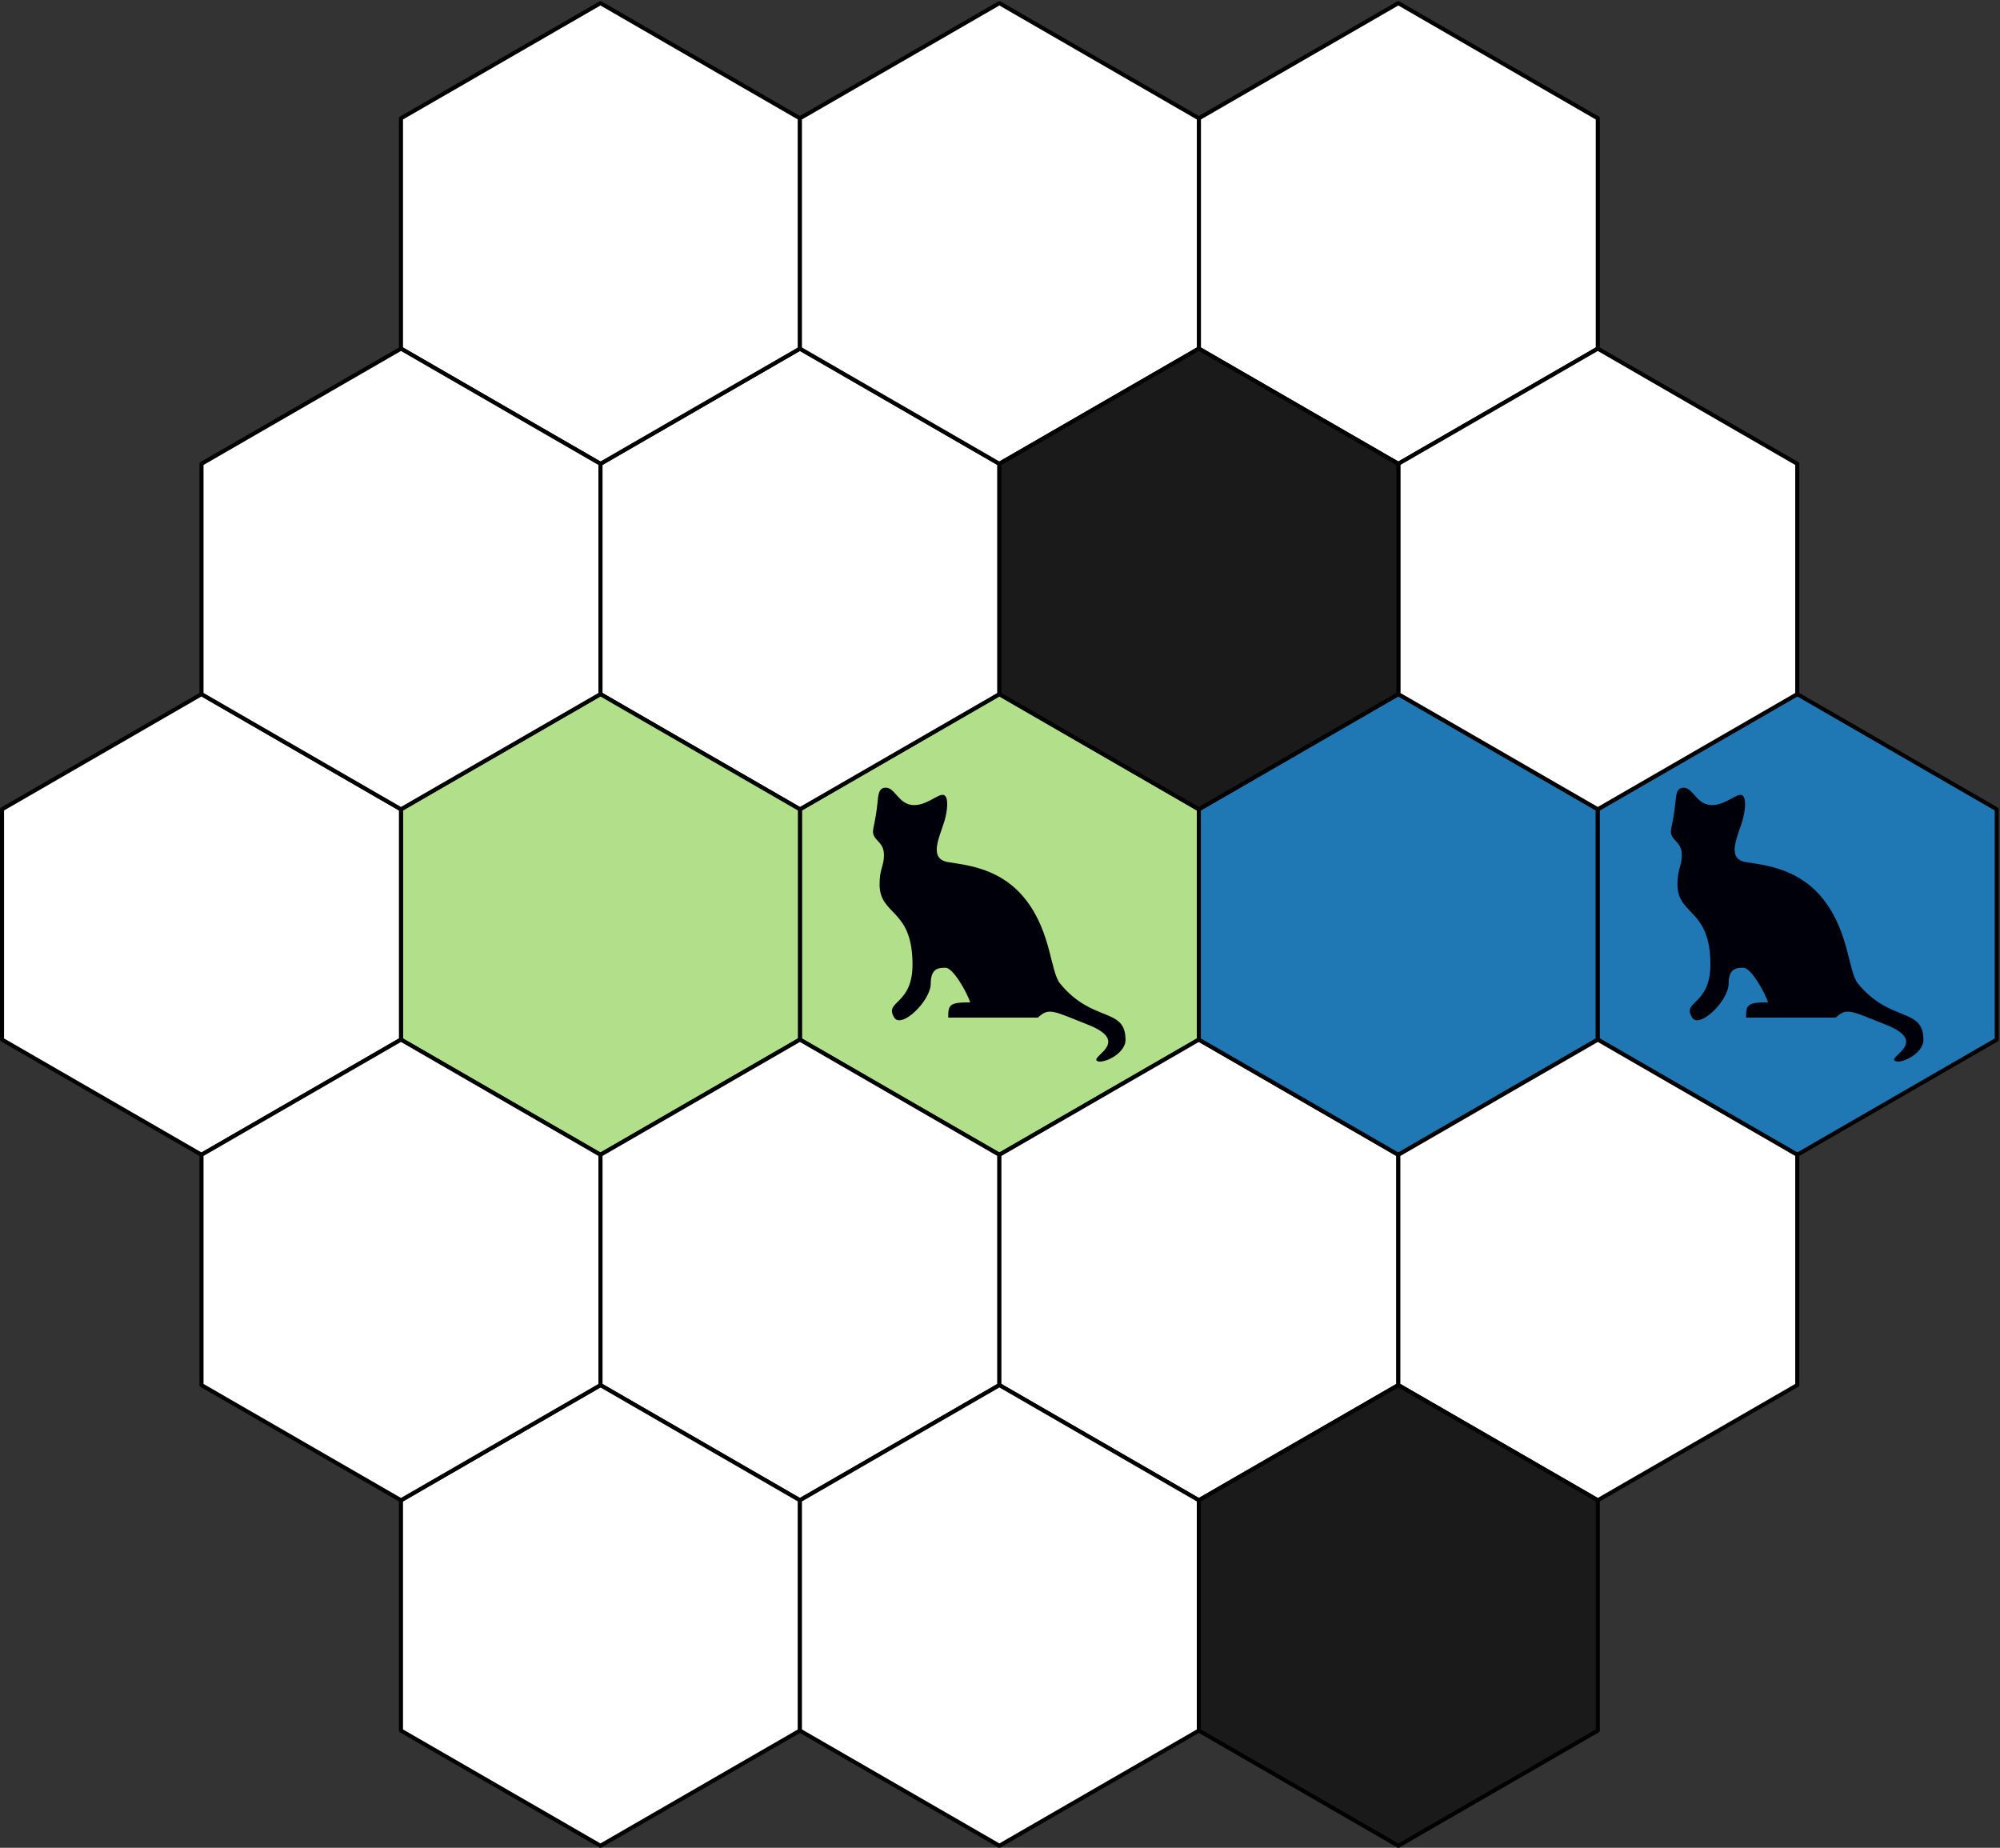 <?xml version="1.0" encoding="UTF-8" standalone="no"?>
<svg
   xmlns:dc="http://purl.org/dc/elements/1.1/"
   xmlns:cc="http://creativecommons.org/ns#"
   xmlns:rdf="http://www.w3.org/1999/02/22-rdf-syntax-ns#"
   xmlns:svg="http://www.w3.org/2000/svg"
   xmlns="http://www.w3.org/2000/svg"
   viewBox="0 0 327.987 303.027"
   height="303.027"
   width="327.987"
   xml:space="preserve"
   id="svg2"
   version="1.1"><rect x="0" y="0" width="327.987" height="303.027" fill="#333333" stroke="none"/><defs
     id="defs6"><clipPath
       id="clipPath96"
       clipPathUnits="userSpaceOnUse"><path
         id="path94"
         d="m 2055.6,967.199 h 311 v 337.027 h -311 z" /></clipPath><clipPath
       id="clipPath106"
       clipPathUnits="userSpaceOnUse"><path
         id="path104"
         d="m 1074,967.199 h 311 v 337.027 h -311 z" /></clipPath></defs><g
     transform="matrix(1.333,0,0,-1.333,0,303.027)"
     id="g10"><g
       transform="scale(0.1)"
       id="g12"><path
         id="path14"
         style="fill:#b2df8a;fill-opacity:1;fill-rule:nonzero;stroke:none"
         d="M 1474.9,994.273 V 1277.64 L 1229.5,1419.32 984.102,1277.64 V 994.273 L 1229.5,852.59 1474.9,994.273" /><path
         id="path16"
         style="fill:none;stroke:#000000;stroke-width:4.998;stroke-linecap:round;stroke-linejoin:round;stroke-miterlimit:10;stroke-dasharray:none;stroke-opacity:1"
         d="M 1474.9,994.273 V 1277.64 L 1229.5,1419.32 984.102,1277.64 V 994.273 L 1229.5,852.59 Z" /><path
         id="path18"
         style="fill:#ffffff;fill-opacity:1;fill-rule:nonzero;stroke:none"
         d="m 1229.5,1419.32 v 283.36 L 984.102,1844.36 738.699,1702.68 v -283.36 l 245.403,-141.68 245.398,141.68" /><path
         id="path20"
         style="fill:none;stroke:#000000;stroke-width:4.998;stroke-linecap:round;stroke-linejoin:round;stroke-miterlimit:10;stroke-dasharray:none;stroke-opacity:1"
         d="m 1229.5,1419.32 v 283.36 L 984.102,1844.36 738.699,1702.68 v -283.36 l 245.403,-141.68 z" /><path
         id="path22"
         style="fill:#ffffff;fill-opacity:1;fill-rule:nonzero;stroke:none"
         d="m 984.102,1844.36 v 283.37 L 738.699,2269.41 493.301,2127.73 v -283.37 l 245.398,-141.68 245.403,141.68" /><path
         id="path24"
         style="fill:none;stroke:#000000;stroke-width:4.998;stroke-linecap:round;stroke-linejoin:round;stroke-miterlimit:10;stroke-dasharray:none;stroke-opacity:1"
         d="m 984.102,1844.36 v 283.37 L 738.699,2269.41 493.301,2127.73 v -283.37 l 245.398,-141.68 z" /><path
         id="path26"
         style="fill:#b2df8a;fill-opacity:1;fill-rule:nonzero;stroke:none"
         d="M 984.102,994.273 V 1277.64 L 738.699,1419.32 493.301,1277.64 V 994.273 L 738.699,852.59 984.102,994.273" /><path
         id="path28"
         style="fill:none;stroke:#000000;stroke-width:4.998;stroke-linecap:round;stroke-linejoin:round;stroke-miterlimit:10;stroke-dasharray:none;stroke-opacity:1"
         d="M 984.102,994.273 V 1277.64 L 738.699,1419.32 493.301,1277.64 V 994.273 L 738.699,852.59 Z" /><path
         id="path30"
         style="fill:#ffffff;fill-opacity:1;fill-rule:nonzero;stroke:none"
         d="M 493.301,994.273 V 1277.64 L 247.898,1419.32 2.5,1277.64 V 994.273 L 247.898,852.59 493.301,994.273" /><path
         id="path32"
         style="fill:none;stroke:#000000;stroke-width:4.998;stroke-linecap:round;stroke-linejoin:round;stroke-miterlimit:10;stroke-dasharray:none;stroke-opacity:1"
         d="M 493.301,994.273 V 1277.64 L 247.898,1419.32 2.5,1277.64 V 994.273 L 247.898,852.59 Z" /><path
         id="path34"
         style="fill:#ffffff;fill-opacity:1;fill-rule:nonzero;stroke:none"
         d="M 1229.5,569.227 V 852.59 L 984.102,994.273 738.699,852.59 V 569.227 l 245.403,-141.68 245.398,141.68" /><path
         id="path36"
         style="fill:none;stroke:#000000;stroke-width:4.998;stroke-linecap:round;stroke-linejoin:round;stroke-miterlimit:10;stroke-dasharray:none;stroke-opacity:1"
         d="M 1229.5,569.227 V 852.59 L 984.102,994.273 738.699,852.59 V 569.227 l 245.403,-141.68 z" /><path
         id="path38"
         style="fill:#ffffff;fill-opacity:1;fill-rule:nonzero;stroke:none"
         d="M 984.102,144.18 V 427.547 L 738.699,569.227 493.301,427.547 V 144.18 L 738.699,2.5 984.102,144.18" /><path
         id="path40"
         style="fill:none;stroke:#000000;stroke-width:4.998;stroke-linecap:round;stroke-linejoin:round;stroke-miterlimit:10;stroke-dasharray:none;stroke-opacity:1"
         d="M 984.102,144.18 V 427.547 L 738.699,569.227 493.301,427.547 V 144.18 L 738.699,2.5 Z" /><path
         id="path42"
         style="fill:#ffffff;fill-opacity:1;fill-rule:nonzero;stroke:none"
         d="M 1720.3,569.227 V 852.59 L 1474.9,994.273 1229.5,852.59 V 569.227 l 245.4,-141.68 245.4,141.68" /><path
         id="path44"
         style="fill:none;stroke:#000000;stroke-width:4.998;stroke-linecap:round;stroke-linejoin:round;stroke-miterlimit:10;stroke-dasharray:none;stroke-opacity:1"
         d="M 1720.3,569.227 V 852.59 L 1474.9,994.273 1229.5,852.59 V 569.227 l 245.4,-141.68 z" /><path
         id="path46"
         style="fill:#1f78b4;fill-opacity:1;fill-rule:nonzero;stroke:none"
         d="m 1965.7,994.273 v 283.367 l -245.4,141.68 -245.4,-141.68 V 994.273 l 245.4,-141.683 245.4,141.683" /><path
         id="path48"
         style="fill:none;stroke:#000000;stroke-width:4.998;stroke-linecap:round;stroke-linejoin:round;stroke-miterlimit:10;stroke-dasharray:none;stroke-opacity:1"
         d="m 1965.7,994.273 v 283.367 l -245.4,141.68 -245.4,-141.68 V 994.273 L 1720.3,852.59 Z" /><path
         id="path50"
         style="fill:#1f78b4;fill-opacity:1;fill-rule:nonzero;stroke:none"
         d="m 2456.5,994.273 v 283.367 l -245.4,141.68 -245.4,-141.68 V 994.273 l 245.4,-141.683 245.4,141.683" /><path
         id="path52"
         style="fill:none;stroke:#000000;stroke-width:4.998;stroke-linecap:round;stroke-linejoin:round;stroke-miterlimit:10;stroke-dasharray:none;stroke-opacity:1"
         d="m 2456.5,994.273 v 283.367 l -245.4,141.68 -245.4,-141.68 V 994.273 L 2211.1,852.59 Z" /><path
         id="path54"
         style="fill:#ffffff;fill-opacity:1;fill-rule:nonzero;stroke:none"
         d="m 1965.7,1844.36 v 283.37 l -245.4,141.68 -245.4,-141.68 v -283.37 l 245.4,-141.68 245.4,141.68" /><path
         id="path56"
         style="fill:none;stroke:#000000;stroke-width:4.998;stroke-linecap:round;stroke-linejoin:round;stroke-miterlimit:10;stroke-dasharray:none;stroke-opacity:1"
         d="m 1965.7,1844.36 v 283.37 l -245.4,141.68 -245.4,-141.68 v -283.37 l 245.4,-141.68 z" /><path
         id="path58"
         style="fill:#ffffff;fill-opacity:1;fill-rule:nonzero;stroke:none"
         d="m 738.699,1419.32 v 283.36 L 493.301,1844.36 247.898,1702.68 v -283.36 l 245.403,-141.68 245.398,141.68" /><path
         id="path60"
         style="fill:none;stroke:#000000;stroke-width:4.998;stroke-linecap:round;stroke-linejoin:round;stroke-miterlimit:10;stroke-dasharray:none;stroke-opacity:1"
         d="m 738.699,1419.32 v 283.36 L 493.301,1844.36 247.898,1702.68 v -283.36 l 245.403,-141.68 z" /><path
         id="path62"
         style="fill:#ffffff;fill-opacity:1;fill-rule:nonzero;stroke:none"
         d="M 738.699,569.227 V 852.59 L 493.301,994.273 247.898,852.59 V 569.227 l 245.403,-141.68 245.398,141.68" /><path
         id="path64"
         style="fill:none;stroke:#000000;stroke-width:4.998;stroke-linecap:round;stroke-linejoin:round;stroke-miterlimit:10;stroke-dasharray:none;stroke-opacity:1"
         d="M 738.699,569.227 V 852.59 L 493.301,994.273 247.898,852.59 V 569.227 l 245.403,-141.68 z" /><path
         id="path66"
         style="fill:#ffffff;fill-opacity:1;fill-rule:nonzero;stroke:none"
         d="M 1474.9,144.18 V 427.547 L 1229.5,569.227 984.102,427.547 V 144.18 L 1229.5,2.5 1474.9,144.18" /><path
         id="path68"
         style="fill:none;stroke:#000000;stroke-width:4.998;stroke-linecap:round;stroke-linejoin:round;stroke-miterlimit:10;stroke-dasharray:none;stroke-opacity:1"
         d="M 1474.9,144.18 V 427.547 L 1229.5,569.227 984.102,427.547 V 144.18 L 1229.5,2.5 Z" /><path
         id="path70"
         style="fill:#ffffff;fill-opacity:1;fill-rule:nonzero;stroke:none"
         d="M 2211.1,569.227 V 852.59 L 1965.7,994.273 1720.3,852.59 V 569.227 l 245.4,-141.68 245.4,141.68" /><path
         id="path72"
         style="fill:none;stroke:#000000;stroke-width:4.998;stroke-linecap:round;stroke-linejoin:round;stroke-miterlimit:10;stroke-dasharray:none;stroke-opacity:1"
         d="M 2211.1,569.227 V 852.59 L 1965.7,994.273 1720.3,852.59 V 569.227 l 245.4,-141.68 z" /><path
         id="path74"
         style="fill:#ffffff;fill-opacity:1;fill-rule:nonzero;stroke:none"
         d="m 2211.1,1419.32 v 283.36 l -245.4,141.68 -245.4,-141.68 v -283.36 l 245.4,-141.68 245.4,141.68" /><path
         id="path76"
         style="fill:none;stroke:#000000;stroke-width:4.998;stroke-linecap:round;stroke-linejoin:round;stroke-miterlimit:10;stroke-dasharray:none;stroke-opacity:1"
         d="m 2211.1,1419.32 v 283.36 l -245.4,141.68 -245.4,-141.68 v -283.36 l 245.4,-141.68 z" /><path
         id="path78"
         style="fill:#ffffff;fill-opacity:1;fill-rule:nonzero;stroke:none"
         d="m 1474.9,1844.36 v 283.37 l -245.4,141.68 -245.398,-141.68 v -283.37 l 245.398,-141.68 245.4,141.68" /><path
         id="path80"
         style="fill:none;stroke:#000000;stroke-width:4.998;stroke-linecap:round;stroke-linejoin:round;stroke-miterlimit:10;stroke-dasharray:none;stroke-opacity:1"
         d="m 1474.9,1844.36 v 283.37 L 1229.5,2269.41 984.102,2127.73 V 1844.36 L 1229.5,1702.68 Z" /><path
         id="path82"
         style="fill:#1a1a1a;fill-opacity:1;fill-rule:nonzero;stroke:none"
         d="m 1965.7,144.18 v 283.367 l -245.4,141.68 -245.4,-141.68 V 144.18 L 1720.3,2.5 1965.7,144.18" /><path
         id="path84"
         style="fill:none;stroke:#000000;stroke-width:4.998;stroke-linecap:round;stroke-linejoin:round;stroke-miterlimit:10;stroke-dasharray:none;stroke-opacity:1"
         d="m 1965.7,144.18 v 283.367 l -245.4,141.68 -245.4,-141.68 V 144.18 L 1720.3,2.5 Z" /><path
         id="path86"
         style="fill:#1a1a1a;fill-opacity:1;fill-rule:nonzero;stroke:none"
         d="m 1720.3,1419.32 v 283.36 l -245.4,141.68 -245.4,-141.68 v -283.36 l 245.4,-141.68 245.4,141.68" /><path
         id="path88"
         style="fill:none;stroke:#000000;stroke-width:4.998;stroke-linecap:round;stroke-linejoin:round;stroke-miterlimit:10;stroke-dasharray:none;stroke-opacity:1"
         d="m 1720.3,1419.32 v 283.36 l -245.4,141.68 -245.4,-141.68 v -283.36 l 245.4,-141.68 z" /><g
         id="g90"><g
           clip-path="url(#clipPath96)"
           id="g92"><path
             id="path98"
             style="fill:#00000a;fill-opacity:1;fill-rule:evenodd;stroke:none"
             d="m 2258.43,1021.34 h -110.28 c 0,15.68 1.12,18.79 27.08,18.79 -4.15,12.44 -21.01,42.55 -30.38,42.55 -8.29,0 -18.17,-0.46 -18.17,-19.38 0,-21.47 -36.14,-56.08 -44.9,-41.96 -13.05,21.05 22.45,14.63 22.45,65.39 0,69.44 -40.53,59.56 -40.53,98.57 0,19.52 5.39,22.15 5.39,36.11 0,18.44 -16.25,17.37 -13.08,32.66 2.18,10.56 3.89,19.04 5.16,31.81 0.91,9.07 1.2,18.72 10.61,18.33 11.06,-0.45 15.26,-19.92 32.45,-21.32 17.16,-1.39 31.79,14.61 38.43,12.32 6.58,-2.26 4.51,-20.13 0.61,-32.82 -6.14,-19.93 -19.52,-45.86 4.88,-49.76 24.4,-3.91 66.36,-7.81 96.62,-47.83 30.25,-40.01 29.13,-86.97 40.98,-101.5 39.78,-48.74 80.55,-28.73 80.55,-69.288 0,-18.157 -30.77,-31.231 -35.65,-25.375 -4.88,5.855 41.46,23.308 -10.39,43.913 -44.31,17.62 -48.26,21.21 -61.83,8.79 z" /></g></g><g
         id="g100"><g
           clip-path="url(#clipPath106)"
           id="g102"><path
             id="path108"
             style="fill:#00000a;fill-opacity:1;fill-rule:evenodd;stroke:none"
             d="m 1276.83,1021.34 h -110.28 c 0,15.68 1.11,18.79 27.08,18.79 -4.15,12.44 -21.01,42.55 -30.38,42.55 -8.29,0 -18.18,-0.46 -18.18,-19.38 0,-21.47 -36.13,-56.08 -44.89,-41.96 -13.05,21.05 22.45,14.63 22.45,65.39 0,69.44 -40.53,59.56 -40.53,98.57 0,19.52 5.4,22.15 5.4,36.11 0,18.44 -16.25,17.37 -13.09,32.66 2.18,10.56 3.89,19.04 5.16,31.81 0.91,9.07 1.2,18.72 10.61,18.33 11.06,-0.45 15.25,-19.92 32.45,-21.32 17.16,-1.39 31.78,14.61 38.43,12.32 6.58,-2.26 4.51,-20.13 0.61,-32.82 -6.14,-19.93 -19.52,-45.86 4.88,-49.76 24.4,-3.91 66.36,-7.81 96.61,-47.83 30.26,-40.01 29.14,-86.97 41,-101.5 39.77,-48.74 80.54,-28.73 80.54,-69.288 0,-18.157 -30.77,-31.231 -35.65,-25.375 -4.88,5.855 41.46,23.308 -10.39,43.913 -44.3,17.62 -48.26,21.21 -61.83,8.79 z" /></g></g></g></g></svg>